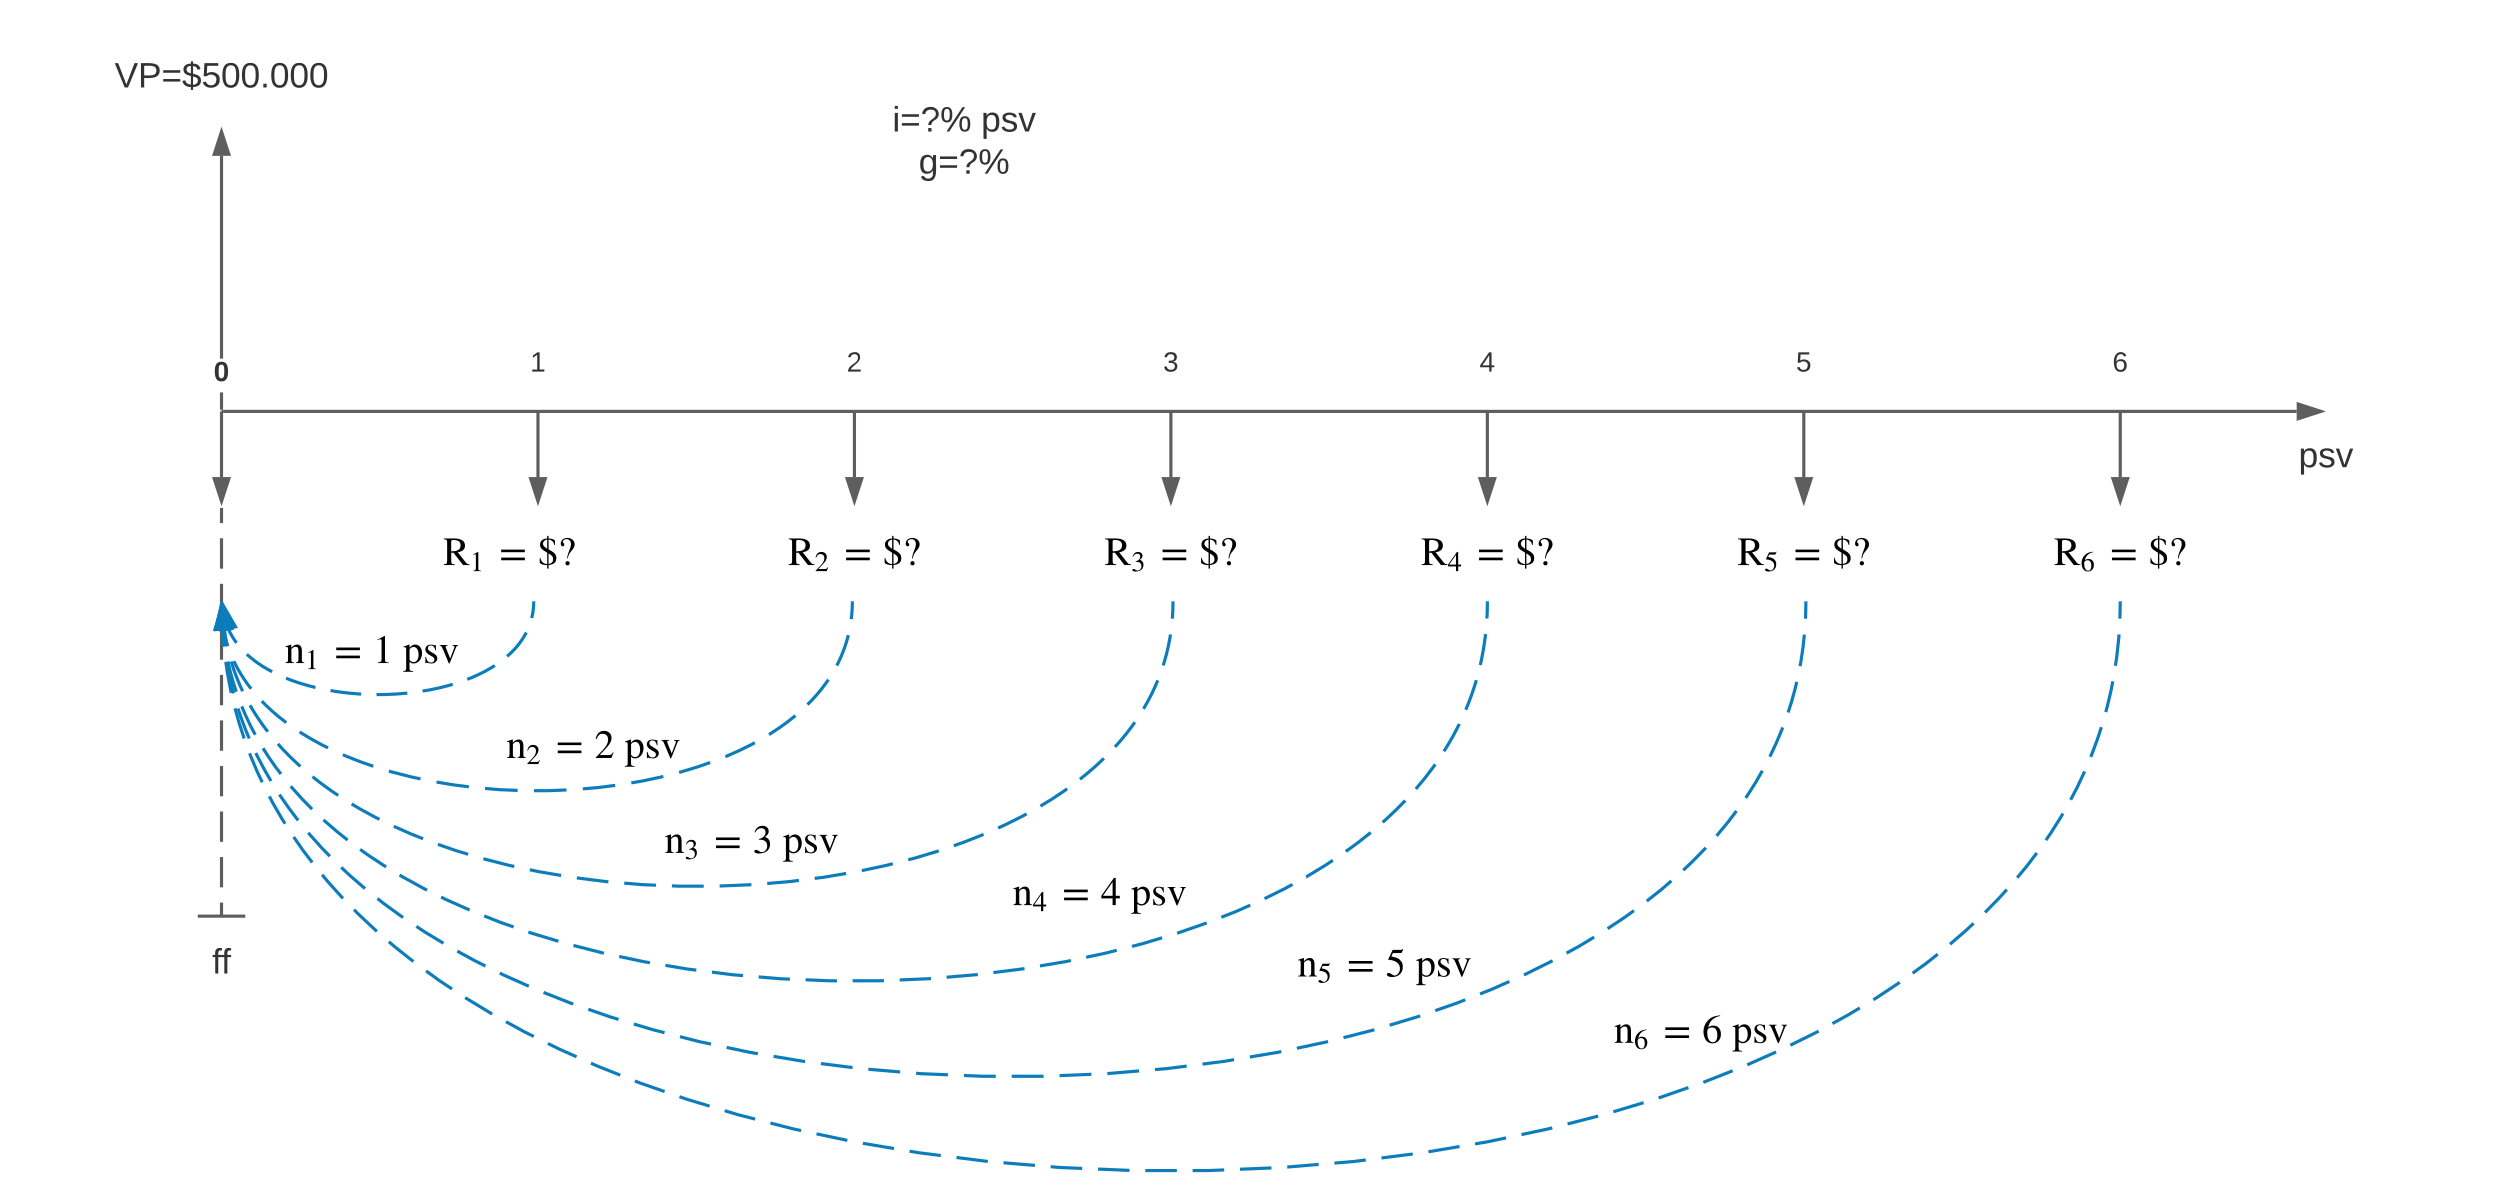 <svg xmlns="http://www.w3.org/2000/svg" xmlns:xlink="http://www.w3.org/1999/xlink" xmlns:lucid="lucid" width="1580" height="750.75"><g transform="translate(-60 -40)" lucid:page-tab-id="0_0"><path d="M0 0h1870.4v1323.2H0z" fill="#fff"/><path d="M549.33 108c0-3.3 2.7-6 6-6h228c3.32 0 6 2.7 6 6v48c0 3.3-2.68 6-6 6h-228c-3.3 0-6-2.7-6-6z" fill="none"/><use xlink:href="#a" transform="matrix(1,0,0,1,549.333,102) translate(74.66 21.111)"/><use xlink:href="#b" transform="matrix(1,0,0,1,549.333,102) translate(130.772 21.111)"/><use xlink:href="#c" transform="matrix(1,0,0,1,549.333,102) translate(91.296 47.778)"/><path d="M280 366c0-3.3 2.7-6 6-6h228c3.3 0 6 2.7 6 6v48c0 3.3-2.7 6-6 6H286c-3.3 0-6-2.7-6-6z" fill="none"/><path d="M1511.5 301H201v-2h1310.5z" fill="#5e5e5e"/><path d="M201.03 301H200v-2h1.03zM1526.76 300l-14.26 4.64v-9.28z" fill="#5e5e5e"/><path d="M1530 300l-18.5 6v-12zm-16.5 3.26l10.03-3.26-10.03-3.26z" fill="#5e5e5e"/><path d="M400 301v40.5" stroke="#5e5e5e" stroke-width="2" fill="none"/><path d="M401 301.03h-2V300h2z" fill="#5e5e5e"/><path d="M400 356.76l-4.64-14.26h9.28z" stroke="#5e5e5e" stroke-width="2" fill="#5e5e5e"/><path d="M600 301v40.5" stroke="#5e5e5e" stroke-width="2" fill="none"/><path d="M601 301.03h-2V300h2z" fill="#5e5e5e"/><path d="M600 356.76l-4.64-14.26h9.28z" stroke="#5e5e5e" stroke-width="2" fill="#5e5e5e"/><path d="M800 301v40.5" stroke="#5e5e5e" stroke-width="2" fill="none"/><path d="M801 301.03h-2V300h2z" fill="#5e5e5e"/><path d="M800 356.76l-4.64-14.26h9.28z" stroke="#5e5e5e" stroke-width="2" fill="#5e5e5e"/><path d="M1000 301v40.5" stroke="#5e5e5e" stroke-width="2" fill="none"/><path d="M1001 301.03h-2V300h2z" fill="#5e5e5e"/><path d="M1000 356.76l-4.64-14.26h9.28z" stroke="#5e5e5e" stroke-width="2" fill="#5e5e5e"/><path d="M200 301v40.5M200 301.03V300" stroke="#5e5e5e" stroke-width="2" fill="none"/><path d="M200 356.76l-4.64-14.26h9.28z" stroke="#5e5e5e" stroke-width="2" fill="#5e5e5e"/><path d="M201 299h-2v-11h2zm0-32.33h-2V138.5h2z" fill="#5e5e5e"/><path fill="#5e5e5e"/><path d="M204.64 137.5h-9.28l4.64-14.26z" fill="#5e5e5e"/><path d="M206 138.5h-12l6-18.5zm-9.26-2h6.52L200 126.47z" fill="#5e5e5e"/><use xlink:href="#d" transform="matrix(1,0,0,1,195.062,266.668) translate(0.005 14.222)"/><path d="M80 366c0-3.3 2.7-6 6-6h228c3.3 0 6 2.7 6 6v48c0 3.3-2.7 6-6 6H86c-3.3 0-6-2.7-6-6zM480 366c0-3.3 2.7-6 6-6h228c3.3 0 6 2.7 6 6v48c0 3.3-2.7 6-6 6H486c-3.3 0-6-2.7-6-6z" stroke="#000" stroke-opacity="0" stroke-width="3" fill="#fff" fill-opacity="0"/><path d="M680 366c0-3.3 2.7-6 6-6h228c3.3 0 6 2.7 6 6v48c0 3.3-2.7 6-6 6H686c-3.3 0-6-2.7-6-6z" stroke="#000" stroke-opacity="0" stroke-width="3" fill="#fff" fill-opacity="0"/><path d="M880 366c0-3.3 2.7-6 6-6h228c3.3 0 6 2.7 6 6v48c0 3.3-2.7 6-6 6H886c-3.3 0-6-2.7-6-6zM280 246c0-3.3 2.7-6 6-6h228c3.3 0 6 2.7 6 6v48c0 3.3-2.7 6-6 6H286c-3.3 0-6-2.7-6-6z" stroke="#000" stroke-opacity="0" stroke-width="3" fill="#fff" fill-opacity="0"/><use xlink:href="#e" transform="matrix(1,0,0,1,285,245) translate(110.062 29.847)"/><path d="M480 246c0-3.3 2.7-6 6-6h228c3.3 0 6 2.7 6 6v48c0 3.3-2.7 6-6 6H486c-3.3 0-6-2.7-6-6z" stroke="#000" stroke-opacity="0" stroke-width="3" fill="#fff" fill-opacity="0"/><use xlink:href="#f" transform="matrix(1,0,0,1,485,245) translate(110.062 29.847)"/><path d="M680 246c0-3.3 2.7-6 6-6h228c3.3 0 6 2.7 6 6v48c0 3.3-2.7 6-6 6H686c-3.3 0-6-2.7-6-6z" stroke="#000" stroke-opacity="0" stroke-width="3" fill="#fff" fill-opacity="0"/><use xlink:href="#g" transform="matrix(1,0,0,1,685,245) translate(110.062 29.847)"/><path d="M880 246c0-3.3 2.7-6 6-6h228c3.3 0 6 2.7 6 6v48c0 3.3-2.7 6-6 6H886c-3.3 0-6-2.7-6-6z" stroke="#000" stroke-opacity="0" stroke-width="3" fill="#fff" fill-opacity="0"/><use xlink:href="#h" transform="matrix(1,0,0,1,885,245) translate(110.062 29.847)"/><path d="M80 66c0-3.3 2.7-6 6-6h228c3.3 0 6 2.7 6 6v48c0 3.3-2.7 6-6 6H86c-3.3 0-6-2.7-6-6z" stroke="#000" stroke-opacity="0" stroke-width="3" fill="#fff" fill-opacity="0"/><use xlink:href="#i" transform="matrix(1,0,0,1,85,65) translate(47.407 30.278)"/><path d="M200 361v9.6m0 9.58v19.2m0 9.58v19.2m0 9.58v19.18m0 9.6v19.18m0 9.6v19.18m0 9.6v19.18m0 9.6v19.18m0 9.6v19.17m0 9.6v9.6M185 619h30" stroke="#5e5e5e" stroke-width="2" fill="none"/><path d="M80 626c0-3.3 2.7-6 6-6h228c3.3 0 6 2.7 6 6v48c0 3.3-2.7 6-6 6H86c-3.3 0-6-2.7-6-6z" stroke="#000" stroke-opacity="0" stroke-width="3" fill="#fff" fill-opacity="0"/><use xlink:href="#j" transform="matrix(1,0,0,1,85,625) translate(109.043 30.278)"/><path d="M200.95 438.48l.48 4.6.78 5.23m1.8 9.75l1.5 6.45 1.94 6.9 1.86 5.73m3.48 9.28l2.18 5.2 3.13 6.65 3.16 6.06m5 8.57l3.3 5.23 4.62 6.64 3.35 4.4m6.23 7.72l1.04 1.26 6.1 6.76 6.35 6.5m7.2 6.78l.5.45 8.07 6.98 6.66 5.28m7.94 5.9l4.1 3 10.83 7.18 1.5.9m8.48 5.14l1.98 1.2 13.22 7.26 2.18 1.08m8.87 4.4l3.57 1.77 14.47 6.42m9.2 3.72l10.34 4.1 8.2 2.85m9.37 3.24l2.1.73 16.86 5.08m9.54 2.66l18.7 4.8.5.12m9.7 2.05l15.3 3.25 4.12.7m9.77 1.65l13.46 2.27 6.1.77m9.84 1.25l13.05 1.65 6.64.55m9.87.83l13.76 1.16 6 .25m9.9.4l15.2.64h4.6m9.92 0h16.88l2.93-.13m9.9-.4l18.28-.77 1.52-.13m9.88-.82l18.88-1.6.86-.1m9.83-1.24l18.3-2.3 1.37-.24m9.77-1.65l16.22-2.74 3.3-.7m9.7-2.05l12.5-2.66 6.8-1.75m9.6-2.46l7.14-1.84 11.92-3.6m9.5-2.86l.14-.05 18.57-6.46m9.23-3.6l9.68-3.84 8.6-3.82m9.02-4.1l13.15-6.52 4.5-2.47m8.7-4.78h.02l11.96-7.25 4.84-3.2m8.2-5.6l7.58-5.5 8.18-6.48m7.53-6.45l1.28-1.1 7.35-6.9 5.64-5.76m6.68-7.32l.46-.52 5.57-6.7 5.06-6.68 1.16-1.67m5.5-8.23l2.14-3.35 3.82-6.6 3.46-6.63.32-.68m4.1-9.02l1.5-3.62 2.5-6.73 2.23-6.82.4-1.5m2.5-9.58l.66-2.82 1.36-7.14 1.07-7.3.24-2.27m.85-9.87l.2-3 .13-6.9" stroke="#0c7cba" stroke-width="2" fill="none"/><path d="M200.17 423.24l5.36 14-9.26.5z" stroke="#0c7cba" stroke-width="2" fill="#0c7cba"/><path d="M1000.98 421.05l-2-.05.02-1h2z" fill="#0c7cba"/><path d="M201.9 438.45l.65 4.35 1.02 5.35.05.2m2.5 9.75l.13.5 1.66 5.1 1.9 5.05 2.1 5.02 1.44 3.07m4.67 8.9l1.7 2.95 3.17 4.96 3.46 4.98 2.87 3.78m6.42 7.73l3.26 3.62 5.02 5.12 5.52 5.17.38.33m7.68 6.48l4.7 3.72 7.36 5.35 4.18 2.77m8.5 5.38l4.42 2.68 9.93 5.45 3.23 1.6m9.03 4.42l10.84 4.82 7.67 3.03m9.4 3.55l11.08 3.85 8.02 2.42m9.65 2.84l16.2 4.16 3.3.7m9.83 2.1l6 1.26 13.78 2.33m9.94 1.55l18.6 2.35 1.36.1m10.02.85l11.37.95 8.68.36m10.04.42l4.62.2h15.5m10.04-.1l20.1-.83m10-.78l14.02-1.18 6-.77m9.98-1.26l5.8-.73 14.06-2.38m9.9-1.8l15.7-3.35 3.92-1m9.74-2.5l4.03-1.03 15.26-4.6m9.5-3.27l6.17-2.15 12.63-5m9.2-4.05l3.7-1.64 10.96-5.44 3.35-1.84m8.76-4.94l6.8-4.1 8.12-5.4 1.95-1.42m8.05-6.02l4.04-3.2 6.07-5.24 5.05-4.75m7-7.22l3.06-3.4 4.18-5.05 3.8-5 1.53-2.2m5.5-8.44l2.46-4.3 2.6-4.96 2.34-4.98 1.57-3.74m3.43-9.45l.65-2 1.45-5.17 1.23-5.26 1.02-5.36.26-1.76m1.2-9.98l.3-5.1.1-4.94" stroke="#0c7cba" stroke-width="2" fill="none"/><path d="M200.88 423.24l5.6 13.92-9.26.62z" stroke="#0c7cba" stroke-width="2" fill="#0c7cba"/><path d="M802.3 421.05l-2-.05.03-1h2z" fill="#0c7cba"/><path d="M201.2 438.38l.07.34.82 3.5.95 3.44.86 2.66m3.9 9.54l.56 1.2 1.73 3.3 1.9 3.3 2.1 3.3 2.3 3.32 2.3 3.03m6.76 7.78l2.62 2.67 3.67 3.44 4.03 3.47 4.44 3.52.7.5m8.45 5.87l1.15.76 5.97 3.6 6.6 3.64 4.23 2.1m9.36 4.32l1.75.77 8.9 3.53 8.6 3m9.86 3.02l2.13.64 11.75 3 6.13 1.3m10.12 2l10.15 1.72 10.25 1.3m10.25 1.03l9.1.77 11.47.48m10.3.17h9.4l11.2-.47m10.3-.68l9.15-.77 11.33-1.43m10.18-1.6l6.62-1.1 12.73-2.7.87-.23m9.98-2.56l.9-.23 10.76-3.25 7.98-2.78m9.62-3.7l1.1-.45 8.07-3.6 7.3-3.6 2.14-1.2m8.93-5.14l1.5-.9 5.4-3.6 4.9-3.55 4.43-3.52.5-.44m7.63-6.92l2.9-2.97 3.05-3.38 2.78-3.35 2.53-3.33 1.94-2.78m5.27-8.86l.84-1.6 1.56-3.3 1.4-3.33 1.25-3.36 1.1-3.4.97-3.43.18-.8m1.88-10.12l.36-3.5.24-3.83.07-2.95" stroke="#0c7cba" stroke-width="2" fill="none"/><path d="M199.66 423.22l6.05 13.73-9.2.94z" stroke="#0c7cba" stroke-width="2" fill="#0c7cba"/><path d="M599.65 421.05l-2-.05.02-1h2z" fill="#0c7cba"/><path d="M204.5 437.95l.6 1.3.86 1.6.94 1.64 1.04 1.62 1.13 1.63.42.55m6.52 7.2l.6.58 2 1.7 2.18 1.74 2.42 1.75 2.66 1.77 2.94 1.78 3.17 1.74m8.84 4.07l3.18 1.26 4.83 1.67 5.3 1.6 5.24 1.34m9.54 1.94l4 .68 7.12.9 7.44.62.78.03m9.73.3h4.87l7.64-.33 6.96-.58m9.65-1.3l4.7-.78 6.28-1.33 5.78-1.5 2.24-.66m9.22-3.14l3.06-1.2 3.97-1.78 3.6-1.78 3.24-1.8 2.93-1.76.58-.4m7.8-5.82l.87-.75 1.8-1.7 1.66-1.67 1.5-1.67 1.36-1.65 1.23-1.64 1.14-1.63 1.03-1.6.94-1.64.6-1.13m3.4-9.1l.34-1.42.34-1.74.26-1.8.2-1.83.1-1.9.03-.93" stroke="#0c7cba" stroke-width="2" fill="none"/><path d="M201.34 423.17l7.52 12.98-9.06 1.94z" stroke="#0c7cba" stroke-width="2" fill="#0c7cba"/><path d="M398.3 421.05l-2-.05.03-1h2z" fill="#0c7cba"/><path d="M240 440h110.12v27.04H240z" fill="#fff" fill-opacity="0"/><path d="M252.32 459.07h-5.3l.04-.38c1.27-.12 1.57-.62 1.57-2.3v-5.05c0-1.8-.6-2.57-1.85-2.57-.84 0-1.45.3-2.62 1.45v7c0 1 .36 1.35 1.66 1.46v.37h-5.36v-.38c1.3-.12 1.57-.52 1.57-2.02v-6.17c0-1.24-.18-1.64-.9-1.64-.27 0-.55.02-.72.1v-.43c1.4-.4 2.24-.7 3.5-1.15l.2.08v1.98c1.33-1.5 2.5-2.06 3.67-2.06 1.93 0 3 1.4 3 3.92v5.6c0 1.38.3 1.66 1.55 1.8v.37M259.77 462.9h-4.96v-.28c1.34-.07 1.72-.45 1.72-1.44v-8.06c0-.6-.16-.88-.54-.88-.18 0-.5.1-.8.22l-.5.18v-.25l3.22-1.65.16.06v10.73c0 .77.36 1.1 1.7 1.1v.26M287.46 450.94H272.5v-1.68h14.96v1.68m0 5.08H272.5v-1.68h14.96v1.68M305.75 459.07h-7v-.38c1.87-.12 2.4-.65 2.4-2.05v-11.4c0-.86-.23-1.24-.76-1.24-.27 0-.7.13-1.16.3l-.68.27v-.36l4.54-2.3.23.08v15.16c0 1.1.5 1.55 2.42 1.55v.37M318.82 447.44v1.95c1.12-1.4 2.24-2.02 3.66-2.02 2.46 0 4.24 2.26 4.24 5.4 0 3.7-2.3 6.54-5.33 6.54-1.08 0-1.66-.25-2.58-1.1v4c0 1.6.33 1.87 2.24 1.9v.46h-6.15v-.44c1.5-.15 1.8-.43 1.8-1.75v-11.9c0-1.2-.2-1.44-1.05-1.44-.23 0-.4 0-.64.03v-.42c1.4-.43 2.33-.76 3.67-1.3m.15 3.2v6.25c0 .76 1.45 1.68 2.64 1.68 1.83 0 3.08-1.9 3.08-4.7 0-2.96-1.25-4.9-3.13-4.9-1.15 0-2.58.92-2.58 1.68M331.47 451.42l2.64 1.6c1.64 1 2.25 1.68 2.25 3.13 0 1.7-1.63 3.17-3.56 3.17-.54 0-1.28-.03-1.86-.23-.6-.2-.9-.24-1.17-.24-.3 0-.46.05-.6.3h-.34v-3.98h.4c.54 2.46 1.48 3.58 3.23 3.58 1.3 0 2.1-.84 2.1-1.88 0-.8-.5-1.45-1.34-1.9l-1.37-.76c-2.1-1.17-3.05-2.4-3.05-3.7 0-2 1.43-3.1 3.5-3.1.62 0 1.18.02 1.7.27.3.12.54.2.72.2.1 0 .2-.03.4-.26h.3l.1 3.45h-.37c-.58-2.3-1.34-3.13-2.87-3.13-1.1 0-1.9.53-1.9 1.73 0 .55.38 1.3 1.1 1.72M349.5 447.64v.38c-.76.08-.97.28-1.65 1.98l-3.25 8.15c-.38.94-.56 1.27-.7 1.27-.16 0-.3-.2-.47-.66-.08-.13-.1-.3-.2-.53l-3.05-7.3c-1.1-2.6-1.35-2.86-2.3-2.9v-.4h4.97v.4c-.87.07-1.17.24-1.17.68 0 .26.07.6.23.97l2.6 6.5 2.5-6.58c.1-.26.16-.5.16-.77 0-.48-.38-.73-1.2-.8v-.4h3.54"/><path d="M380 500h110.12v27.04H380z" fill="#fff" fill-opacity="0"/><path d="M392.32 519.07h-5.3l.04-.38c1.27-.12 1.57-.62 1.57-2.3v-5.05c0-1.8-.6-2.57-1.85-2.57-.84 0-1.45.3-2.62 1.45v7c0 1 .36 1.35 1.66 1.46v.37h-5.36v-.38c1.3-.12 1.57-.52 1.57-2.02v-6.17c0-1.24-.18-1.64-.9-1.64-.27 0-.55.02-.72.1v-.43c1.4-.4 2.24-.7 3.5-1.15l.2.08v1.98c1.33-1.5 2.5-2.06 3.67-2.06 1.93 0 3 1.4 3 3.92v5.6c0 1.38.3 1.66 1.55 1.8v.37M401.2 520.43l-.97 2.46h-7.02v-.23l3.2-3.4c1.7-1.77 2.34-3.13 2.34-4.66 0-1.62-.97-2.52-2.5-2.52-1.28 0-1.9.58-2.63 2.34l-.37-.1c.38-2.1 1.53-3.57 3.74-3.57 2.02 0 3.32 1.4 3.32 3.16 0 1.43-.7 2.78-2.3 4.47l-2.97 3.16h4.2c.75 0 1.13-.2 1.72-1.2M427.46 510.94H412.5v-1.68h14.96v1.68m0 5.08H412.5v-1.68h14.96v1.68M447.78 515.6l-1.37 3.47h-9.92v-.3l4.52-4.8c2.38-2.52 3.3-4.45 3.3-6.6 0-2.32-1.37-3.6-3.53-3.6-1.83 0-2.72.82-3.73 3.3l-.54-.12c.54-2.97 2.16-5.05 5.28-5.05 2.87 0 4.7 1.95 4.7 4.47 0 2-1 3.9-3.25 6.3l-4.2 4.47H445c1.07 0 1.6-.28 2.44-1.7M458.82 507.44v1.95c1.12-1.4 2.24-2.02 3.66-2.02 2.46 0 4.24 2.26 4.24 5.4 0 3.7-2.3 6.54-5.33 6.54-1.08 0-1.66-.25-2.58-1.1v4c0 1.6.33 1.87 2.24 1.9v.46h-6.15v-.44c1.5-.15 1.8-.43 1.8-1.75v-11.9c0-1.2-.2-1.44-1.05-1.44-.23 0-.4 0-.64.03v-.42c1.4-.43 2.33-.76 3.67-1.3m.15 3.2v6.25c0 .76 1.45 1.68 2.64 1.68 1.83 0 3.08-1.9 3.08-4.7 0-2.96-1.25-4.9-3.13-4.9-1.15 0-2.58.92-2.58 1.68M471.47 511.42l2.64 1.6c1.64 1 2.25 1.68 2.25 3.13 0 1.7-1.63 3.17-3.56 3.17-.54 0-1.28-.03-1.86-.23-.6-.2-.9-.24-1.17-.24-.3 0-.46.05-.6.3h-.34v-3.98h.4c.54 2.46 1.48 3.58 3.23 3.58 1.3 0 2.1-.84 2.1-1.88 0-.8-.5-1.45-1.34-1.9l-1.37-.76c-2.1-1.17-3.05-2.4-3.05-3.7 0-2 1.43-3.1 3.5-3.1.62 0 1.18.02 1.7.27.3.12.54.2.72.2.1 0 .2-.03.4-.26h.3l.1 3.45h-.37c-.58-2.3-1.34-3.13-2.87-3.13-1.1 0-1.9.53-1.9 1.73 0 .55.38 1.3 1.1 1.72M489.5 507.64v.38c-.76.08-.97.28-1.65 1.98l-3.25 8.15c-.38.94-.56 1.27-.7 1.27-.16 0-.3-.2-.47-.66-.08-.13-.1-.3-.2-.53l-3.05-7.3c-1.1-2.6-1.35-2.86-2.3-2.9v-.4h4.97v.4c-.87.07-1.17.24-1.17.68 0 .26.07.6.23.97l2.6 6.5 2.5-6.58c.1-.26.16-.5.16-.77 0-.48-.38-.73-1.2-.8v-.4h3.54"/><path d="M480 560h110.12v27.04H480z" fill="#fff" fill-opacity="0"/><path d="M492.32 579.07h-5.3l.04-.38c1.27-.12 1.57-.62 1.57-2.3v-5.05c0-1.8-.6-2.57-1.85-2.57-.84 0-1.45.3-2.62 1.45v7c0 1 .36 1.35 1.66 1.46v.37h-5.36v-.38c1.3-.12 1.57-.52 1.57-2.02v-6.17c0-1.24-.18-1.64-.9-1.64-.27 0-.55.02-.72.1v-.43c1.4-.4 2.24-.7 3.5-1.15l.2.08v1.98c1.33-1.5 2.5-2.06 3.67-2.06 1.93 0 3 1.4 3 3.92v5.6c0 1.38.3 1.66 1.55 1.8v.37M493.8 573.73l-.3-.07c.52-1.7 1.65-2.9 3.52-2.9 1.67 0 2.8.98 2.8 2.45 0 .87-.47 1.77-1.67 2.5.8.33 1.1.55 1.5.94.5.56.78 1.38.78 2.32 0 .95-.3 1.83-.82 2.5-.86 1.16-2.56 1.68-4.16 1.68-1.3 0-2-.38-2-1.02 0-.38.3-.65.73-.65.3 0 .6.1 1.1.47.65.47 1.03.56 1.53.56 1.33 0 2.34-1.23 2.34-2.75 0-1.37-.63-2.25-1.87-2.6-.4-.13-.8-.18-1.83-.18v-.26c.68-.22 1.15-.42 1.5-.63.9-.5 1.46-1.3 1.46-2.4 0-1.23-.75-1.84-1.94-1.84-1.1 0-1.94.58-2.67 1.9M527.46 570.94H512.5v-1.68h14.96v1.68m0 5.08H512.5v-1.68h14.96v1.68M537.3 566.1l-.42-.1c.74-2.4 2.34-4.1 4.98-4.1 2.36 0 3.96 1.4 3.96 3.48 0 1.22-.66 2.5-2.36 3.5 1.12.5 1.57.8 2.1 1.35.72.8 1.13 1.95 1.13 3.27 0 1.35-.45 2.6-1.18 3.56-1.22 1.63-3.63 2.36-5.9 2.36-1.85 0-2.84-.53-2.84-1.45 0-.53.46-.9 1.04-.9.43 0 .84.14 1.55.65.94.66 1.47.8 2.2.8 1.86 0 3.3-1.74 3.3-3.9 0-1.93-.9-3.17-2.65-3.68-.56-.18-1.15-.25-2.6-.25v-.37c.97-.33 1.63-.6 2.14-.9 1.24-.72 2.06-1.87 2.06-3.42 0-1.7-1.07-2.58-2.75-2.58-1.57 0-2.74.82-3.78 2.7M558.82 567.44v1.95c1.12-1.4 2.24-2.02 3.66-2.02 2.46 0 4.24 2.26 4.24 5.4 0 3.7-2.3 6.54-5.33 6.54-1.08 0-1.66-.25-2.58-1.1v4c0 1.6.33 1.87 2.24 1.9v.46h-6.15v-.44c1.5-.15 1.8-.43 1.8-1.75v-11.9c0-1.2-.2-1.44-1.05-1.44-.23 0-.4 0-.64.03v-.42c1.4-.43 2.33-.76 3.67-1.3m.15 3.2v6.25c0 .76 1.45 1.68 2.64 1.68 1.83 0 3.08-1.9 3.08-4.7 0-2.96-1.25-4.9-3.13-4.9-1.15 0-2.58.92-2.58 1.68M571.47 571.42l2.64 1.6c1.64 1 2.25 1.68 2.25 3.13 0 1.7-1.63 3.17-3.56 3.17-.54 0-1.28-.03-1.86-.23-.6-.2-.9-.24-1.17-.24-.3 0-.46.05-.6.3h-.34v-3.98h.4c.54 2.46 1.48 3.58 3.23 3.58 1.3 0 2.1-.84 2.1-1.88 0-.8-.5-1.45-1.34-1.9l-1.37-.76c-2.1-1.17-3.05-2.4-3.05-3.7 0-2 1.43-3.1 3.5-3.1.62 0 1.18.02 1.7.27.3.12.54.2.72.2.1 0 .2-.03.4-.26h.3l.1 3.45h-.37c-.58-2.3-1.34-3.13-2.87-3.13-1.1 0-1.9.53-1.9 1.73 0 .55.38 1.3 1.1 1.72M589.5 567.64v.38c-.76.08-.97.28-1.65 1.98l-3.25 8.15c-.38.94-.56 1.27-.7 1.27-.16 0-.3-.2-.47-.66-.08-.13-.1-.3-.2-.53l-3.05-7.3c-1.1-2.6-1.35-2.86-2.3-2.9v-.4h4.97v.4c-.87.07-1.17.24-1.17.68 0 .26.07.6.23.97l2.6 6.5 2.5-6.58c.1-.26.16-.5.16-.77 0-.48-.38-.73-1.2-.8v-.4h3.54"/><path d="M700 592.96h110.12V620H700z" fill="#fff" fill-opacity="0"/><path d="M712.32 612.03h-5.3l.04-.38c1.27-.1 1.57-.6 1.57-2.3v-5.04c0-1.8-.6-2.56-1.85-2.56-.84 0-1.45.3-2.62 1.45v7c0 1 .36 1.34 1.66 1.45v.38h-5.36v-.38c1.3-.1 1.57-.5 1.57-2v-6.18c0-1.25-.18-1.65-.9-1.65-.27 0-.55.02-.72.1v-.43c1.4-.42 2.24-.7 3.5-1.16l.2.08v1.98c1.33-1.5 2.5-2.06 3.67-2.06 1.93 0 3 1.4 3 3.92v5.6c0 1.38.3 1.66 1.55 1.8v.37M721.2 612.85h-1.86v3h-1.4v-3h-5.03v-1.15l5.65-8h.8v8h1.84v1.15m-3.26-1.15v-6.16l-4.3 6.16h4.3M747.46 603.9H732.5v-1.68h14.96v1.68m0 5.08H732.5v-1.68h14.96v1.68M767.75 607.8h-2.6v4.23h-2v-4.24h-7.1v-1.64l7.97-11.3h1.12v11.3h2.6v1.63m-4.58-1.64v-8.7l-6.1 8.7h6.1M778.82 600.4v1.95c1.12-1.4 2.24-2 3.66-2 2.46 0 4.24 2.26 4.24 5.4 0 3.7-2.3 6.53-5.33 6.53-1.08 0-1.66-.25-2.58-1.1v4c0 1.6.33 1.87 2.24 1.9v.46h-6.15v-.43c1.5-.15 1.8-.43 1.8-1.75v-11.88c0-1.2-.2-1.45-1.05-1.45-.23 0-.4 0-.64.03v-.4c1.4-.44 2.33-.77 3.67-1.3m.15 3.2v6.24c0 .75 1.45 1.67 2.64 1.67 1.83 0 3.08-1.9 3.08-4.7 0-2.97-1.25-4.9-3.13-4.9-1.15 0-2.58.9-2.58 1.67M791.47 604.38l2.64 1.6c1.64 1 2.25 1.68 2.25 3.13 0 1.7-1.63 3.18-3.56 3.18-.54 0-1.28-.03-1.86-.23-.6-.2-.9-.23-1.17-.23-.3 0-.46.05-.6.3h-.34v-3.98h.4c.54 2.46 1.48 3.58 3.23 3.58 1.3 0 2.1-.84 2.1-1.88 0-.78-.5-1.45-1.34-1.9l-1.37-.76c-2.1-1.17-3.05-2.4-3.05-3.7 0-2 1.43-3.1 3.5-3.1.62 0 1.18.02 1.7.27.3.13.54.2.72.2.1 0 .2-.02.4-.25h.3l.1 3.45h-.37c-.58-2.28-1.34-3.12-2.87-3.12-1.1 0-1.9.53-1.9 1.73 0 .55.38 1.3 1.1 1.72M809.5 600.6v.38c-.76.08-.97.28-1.65 1.98l-3.25 8.15c-.38.95-.56 1.28-.7 1.28-.16 0-.3-.2-.47-.66-.08-.13-.1-.3-.2-.53l-3.05-7.3c-1.1-2.62-1.35-2.87-2.3-2.92v-.38h4.97v.38c-.87.08-1.17.25-1.17.7 0 .24.07.57.23.95l2.6 6.5 2.5-6.58c.1-.25.16-.5.16-.76 0-.5-.38-.74-1.2-.82v-.38h3.54"/><path d="M1440 306c0-3.3 2.7-6 6-6h168c3.3 0 6 2.7 6 6v48c0 3.3-2.7 6-6 6h-168c-3.3 0-6-2.7-6-6z" stroke="#000" stroke-opacity="0" stroke-width="3" fill="#fff" fill-opacity="0"/><use xlink:href="#k" transform="matrix(1,0,0,1,1445,305) translate(67.716 30.278)"/><path d="M1200 301v40.5" stroke="#5e5e5e" stroke-width="2" fill="none"/><path d="M1201 301.03h-2V300h2z" fill="#5e5e5e"/><path d="M1200 356.76l-4.64-14.26h9.28z" stroke="#5e5e5e" stroke-width="2" fill="#5e5e5e"/><path d="M1400 301v40.5" stroke="#5e5e5e" stroke-width="2" fill="none"/><path d="M1401 301.03h-2V300h2z" fill="#5e5e5e"/><path d="M1400 356.76l-4.64-14.26h9.28z" stroke="#5e5e5e" stroke-width="2" fill="#5e5e5e"/><path d="M1080 246c0-3.3 2.7-6 6-6h228c3.3 0 6 2.7 6 6v48c0 3.3-2.7 6-6 6h-228c-3.3 0-6-2.7-6-6z" stroke="#000" stroke-opacity="0" stroke-width="3" fill="#fff" fill-opacity="0"/><use xlink:href="#l" transform="matrix(1,0,0,1,1085,245) translate(110.062 29.847)"/><path d="M1280 246c0-3.3 2.7-6 6-6h228c3.3 0 6 2.7 6 6v48c0 3.3-2.7 6-6 6h-228c-3.3 0-6-2.7-6-6z" stroke="#000" stroke-opacity="0" stroke-width="3" fill="#fff" fill-opacity="0"/><use xlink:href="#m" transform="matrix(1,0,0,1,1285,245) translate(110.062 29.847)"/><path d="M340 376.48h84v27.04h-84z" fill="#fff" fill-opacity="0"/><path d="M356.76 397.13h-4.1l-6.06-7.82-1.42.06v4.93c0 1.92.3 2.22 2.26 2.35v.48h-7v-.48c1.9-.15 2.15-.43 2.15-2.67v-10.84c0-1.88-.2-2.2-2.17-2.34v-.48h6.9c2.42 0 4.22.6 5.32 1.5.83.68 1.24 1.93 1.24 3.05 0 2.2-1.43 3.68-4.6 4.16l5.07 6.42c.74.94 1.27 1.1 2.4 1.2v.48m-11.6-14.8v6.1c2.45-.06 3.34-.24 4.5-.87.92-.5 1.45-1.63 1.45-2.9 0-2.28-1.5-3.4-4.64-3.4-.87 0-1.3.18-1.3 1.07M364 400.95h-4.95v-.26c1.33-.1 1.7-.46 1.7-1.45v-8.06c0-.62-.16-.9-.53-.9-.18 0-.5.1-.8.22l-.5.18v-.25l3.22-1.63.16.05v10.72c0 .76.36 1.1 1.7 1.1v.25M391.7 389h-14.95v-1.67h14.95V389m0 5.08h-14.95v-1.67h14.95v1.68M406.7 380.95v6.25c3.06 1.65 3.7 2.3 4.38 3.33.35.53.53 1.34.53 2.28 0 2.96-2 3.92-4.9 4.33v2.2h-.88v-2.2c-2.2 0-3.33-.35-4.72-1.3v-3.3h.38c.53 2.54 2.1 3.9 4.34 3.9v-7.17c-3.5-1.98-4.52-3.02-4.52-5.16 0-2.54 2.16-3.68 4.52-3.83v-1.6h.87v1.6c2.04.13 3.3.56 4.07 1.34v2.83h-.38c-.52-2.1-1.68-3.22-3.7-3.48m-.88 5.85v-5.85c-1.8.36-2.64 1.38-2.64 2.67 0 1.12.5 1.73 2.64 3.18m.87 2.9v6.72c2.04-.43 2.88-1.22 2.88-3.02 0-1.55-.58-2.34-2.9-3.7M418.87 392.97h-.43c.03-1.02.23-2.3 1.12-4.5.66-1.62 1.3-3.22 1.3-4.75 0-1.75-1.22-3-2.77-3-1.23 0-2.4.77-2.4 1.58 0 .94.96 1.04.96 1.88 0 .63-.4 1.1-1.04 1.1-.7 0-1.22-.64-1.22-1.68 0-2.1 1.73-3.64 4.17-3.64 2.46 0 4.62 1.55 4.62 4.02 0 1.55-.5 2.4-2.68 5-.9 1.1-1.37 2.26-1.65 4zm1.17 3.02c0 .72-.56 1.33-1.32 1.33-.86 0-1.37-.63-1.37-1.34 0-.77.58-1.36 1.37-1.36.7 0 1.32.64 1.32 1.35"/><path d="M558 376.48h84v27.04h-84z" fill="#fff" fill-opacity="0"/><path d="M574.76 397.13h-4.1l-6.05-7.82-1.42.06v4.93c0 1.92.3 2.22 2.26 2.35v.48h-7v-.48c1.9-.15 2.15-.43 2.15-2.67v-10.84c0-1.88-.2-2.2-2.16-2.34v-.48h6.9c2.42 0 4.22.6 5.3 1.5.85.68 1.26 1.93 1.26 3.05 0 2.2-1.43 3.68-4.6 4.16l5.08 6.42c.73.94 1.27 1.1 2.38 1.2v.48m-11.58-14.8v6.1c2.44-.06 3.33-.24 4.5-.87.9-.5 1.45-1.63 1.45-2.9 0-2.28-1.5-3.4-4.65-3.4-.86 0-1.3.18-1.3 1.07M583.44 398.5l-.96 2.45h-7.02v-.2l3.2-3.4c1.68-1.78 2.33-3.15 2.33-4.67 0-1.64-.98-2.53-2.5-2.53-1.3 0-1.93.57-2.65 2.33l-.38-.1c.38-2.1 1.53-3.56 3.74-3.56 2.04 0 3.33 1.38 3.33 3.16 0 1.42-.7 2.76-2.3 4.45l-2.96 3.16h4.2c.75 0 1.13-.2 1.72-1.2M609.7 389h-14.95v-1.67h14.96V389m0 5.08h-14.95v-1.67h14.96v1.68M624.7 380.95v6.25c3.06 1.65 3.7 2.3 4.38 3.33.36.53.54 1.34.54 2.28 0 2.96-2 3.92-4.93 4.33v2.2h-.87v-2.2c-2.2 0-3.33-.35-4.73-1.3v-3.3h.38c.54 2.54 2.1 3.9 4.35 3.9v-7.17c-3.5-1.98-4.52-3.02-4.52-5.16 0-2.54 2.16-3.68 4.53-3.83v-1.6h.86v1.6c2.05.13 3.3.56 4.08 1.34v2.83h-.38c-.5-2.1-1.68-3.22-3.7-3.48m-.87 5.85v-5.85c-1.8.36-2.64 1.38-2.64 2.67 0 1.12.5 1.73 2.63 3.18m.86 2.9v6.72c2.05-.43 2.88-1.22 2.88-3.02 0-1.55-.58-2.34-2.9-3.7M636.88 392.97h-.43c.02-1.02.23-2.3 1.1-4.5.67-1.62 1.3-3.22 1.3-4.75 0-1.75-1.2-3-2.76-3-1.23 0-2.4.77-2.4 1.58 0 .94.97 1.04.97 1.88 0 .63-.4 1.1-1.04 1.1-.7 0-1.22-.64-1.22-1.68 0-2.1 1.74-3.64 4.17-3.64 2.47 0 4.63 1.55 4.63 4.02 0 1.55-.5 2.4-2.67 5-.9 1.1-1.37 2.26-1.65 4zm1.17 3.02c0 .72-.56 1.33-1.32 1.33-.87 0-1.38-.63-1.38-1.34 0-.77.6-1.36 1.38-1.36.7 0 1.32.64 1.32 1.35"/><path d="M758 376.48h84v27.04h-84z" fill="#fff" fill-opacity="0"/><path d="M774.76 397.13h-4.1l-6.05-7.82-1.42.06v4.93c0 1.92.3 2.22 2.26 2.35v.48h-7v-.48c1.9-.15 2.15-.43 2.15-2.67v-10.84c0-1.88-.2-2.2-2.16-2.34v-.48h6.9c2.42 0 4.22.6 5.3 1.5.85.68 1.26 1.93 1.26 3.05 0 2.2-1.43 3.68-4.6 4.16l5.08 6.42c.73.94 1.27 1.1 2.38 1.2v.48m-11.58-14.8v6.1c2.44-.06 3.33-.24 4.5-.87.9-.5 1.45-1.63 1.45-2.9 0-2.28-1.5-3.4-4.65-3.4-.86 0-1.3.18-1.3 1.07M776.03 391.8l-.3-.07c.53-1.7 1.66-2.9 3.53-2.9 1.67 0 2.8.98 2.8 2.45 0 .86-.46 1.76-1.67 2.48.78.34 1.1.55 1.48.95.5.56.8 1.4.8 2.32 0 .95-.3 1.83-.83 2.52-.86 1.15-2.57 1.67-4.17 1.67-1.3 0-2-.37-2-1.02 0-.37.3-.64.73-.64.3 0 .6.1 1.1.46.67.47 1.04.56 1.55.56 1.32 0 2.33-1.22 2.33-2.75 0-1.35-.63-2.23-1.87-2.6-.38-.12-.8-.17-1.82-.17v-.25c.68-.23 1.15-.43 1.5-.65.9-.5 1.46-1.3 1.46-2.4 0-1.22-.75-1.83-1.93-1.83-1.1 0-1.93.57-2.67 1.9M809.7 389h-14.95v-1.67h14.96V389m0 5.08h-14.95v-1.67h14.96v1.68M824.7 380.95v6.25c3.06 1.65 3.7 2.3 4.38 3.33.36.53.54 1.34.54 2.28 0 2.96-2 3.92-4.93 4.33v2.2h-.87v-2.2c-2.2 0-3.33-.35-4.73-1.3v-3.3h.38c.54 2.54 2.1 3.9 4.35 3.9v-7.17c-3.5-1.98-4.52-3.02-4.52-5.16 0-2.54 2.16-3.68 4.53-3.83v-1.6h.86v1.6c2.05.13 3.3.56 4.08 1.34v2.83h-.38c-.5-2.1-1.68-3.22-3.7-3.48m-.87 5.85v-5.85c-1.8.36-2.64 1.38-2.64 2.67 0 1.12.5 1.73 2.63 3.18m.86 2.9v6.72c2.05-.43 2.88-1.22 2.88-3.02 0-1.55-.58-2.34-2.9-3.7M836.88 392.97h-.43c.02-1.02.23-2.3 1.1-4.5.67-1.62 1.3-3.22 1.3-4.75 0-1.75-1.2-3-2.76-3-1.23 0-2.4.77-2.4 1.58 0 .94.97 1.04.97 1.88 0 .63-.4 1.1-1.04 1.1-.7 0-1.22-.64-1.22-1.68 0-2.1 1.74-3.64 4.17-3.64 2.47 0 4.63 1.55 4.63 4.02 0 1.55-.5 2.4-2.67 5-.9 1.1-1.37 2.26-1.65 4zm1.17 3.02c0 .72-.56 1.33-1.32 1.33-.87 0-1.38-.63-1.38-1.34 0-.77.6-1.36 1.38-1.36.7 0 1.32.64 1.32 1.35"/><path d="M958 376.48h84v27.04h-84z" fill="#fff" fill-opacity="0"/><path d="M974.76 397.13h-4.1l-6.05-7.82-1.42.06v4.93c0 1.92.3 2.22 2.26 2.35v.48h-7v-.48c1.9-.15 2.15-.43 2.15-2.67v-10.84c0-1.88-.2-2.2-2.16-2.34v-.48h6.9c2.42 0 4.22.6 5.3 1.5.85.68 1.26 1.93 1.26 3.05 0 2.2-1.43 3.68-4.6 4.16l5.08 6.42c.73.94 1.27 1.1 2.38 1.2v.48m-11.58-14.8v6.1c2.44-.06 3.33-.24 4.5-.87.9-.5 1.45-1.63 1.45-2.9 0-2.28-1.5-3.4-4.65-3.4-.86 0-1.3.18-1.3 1.07M983.43 397.96h-1.85v3h-1.4v-3h-5.03v-1.15l5.64-7.98h.78v8h1.85v1.14m-3.25-1.15v-6.15l-4.3 6.16h4.3M1009.7 389h-14.95v-1.67h14.96V389m0 5.08h-14.95v-1.67h14.96v1.68M1024.7 380.95v6.25c3.06 1.65 3.7 2.3 4.38 3.33.36.53.54 1.34.54 2.28 0 2.96-2 3.92-4.93 4.33v2.2h-.87v-2.2c-2.2 0-3.33-.35-4.73-1.3v-3.3h.38c.54 2.54 2.1 3.9 4.35 3.9v-7.17c-3.5-1.98-4.52-3.02-4.52-5.16 0-2.54 2.16-3.68 4.53-3.83v-1.6h.86v1.6c2.05.13 3.3.56 4.08 1.34v2.83h-.38c-.5-2.1-1.68-3.22-3.7-3.48m-.87 5.85v-5.85c-1.8.36-2.64 1.38-2.64 2.67 0 1.12.5 1.73 2.63 3.18m.86 2.9v6.72c2.05-.43 2.88-1.22 2.88-3.02 0-1.55-.58-2.34-2.9-3.7M1036.88 392.97h-.43c.02-1.02.23-2.3 1.1-4.5.67-1.62 1.3-3.22 1.3-4.75 0-1.75-1.2-3-2.76-3-1.23 0-2.4.77-2.4 1.58 0 .94.97 1.04.97 1.88 0 .63-.4 1.1-1.04 1.1-.7 0-1.22-.64-1.22-1.68 0-2.1 1.74-3.64 4.17-3.64 2.47 0 4.63 1.55 4.63 4.02 0 1.55-.5 2.4-2.67 5-.9 1.1-1.37 2.26-1.65 4zm1.17 3.02c0 .72-.56 1.33-1.32 1.33-.87 0-1.38-.63-1.38-1.34 0-.77.6-1.36 1.38-1.36.7 0 1.32.64 1.32 1.35"/><path d="M1158 376.48h84v27.04h-84z" fill="#fff" fill-opacity="0"/><path d="M1174.76 397.13h-4.1l-6.05-7.82-1.42.06v4.93c0 1.92.3 2.22 2.26 2.35v.48h-7v-.48c1.9-.15 2.15-.43 2.15-2.67v-10.84c0-1.88-.2-2.2-2.16-2.34v-.48h6.9c2.42 0 4.22.6 5.3 1.5.85.68 1.26 1.93 1.26 3.05 0 2.2-1.43 3.68-4.6 4.16l5.08 6.42c.73.94 1.27 1.1 2.38 1.2v.48m-11.58-14.8v6.1c2.44-.06 3.33-.24 4.5-.87.9-.5 1.45-1.63 1.45-2.9 0-2.28-1.5-3.4-4.65-3.4-.86 0-1.3.18-1.3 1.07M1182.8 388.73l-.65 1.52c-.05.13-.2.24-.48.24h-3.5l-.7 1.5c2.56.5 3.46.9 4.48 2.3.47.66.63 1.34.63 2.3 0 1.72-.54 2.83-1.76 3.73-.84.6-1.83.88-3.05.88-1.35 0-2.28-.42-2.28-1.1 0-.46.3-.7.8-.7.4 0 .75.1 1.33.57.5.4.9.57 1.27.57 1.26 0 2.43-1.5 2.43-3.03 0-1.14-.4-2.04-1.2-2.7-.85-.67-2.1-1.24-3.83-1.24-.16 0-.22-.04-.22-.15l.02-.08 1.96-4.25h3.72c.4 0 .57-.1.86-.47M1209.7 389h-14.95v-1.67h14.96V389m0 5.08h-14.95v-1.67h14.96v1.68M1224.7 380.95v6.25c3.06 1.65 3.7 2.3 4.38 3.33.36.53.54 1.34.54 2.28 0 2.96-2 3.92-4.93 4.33v2.2h-.87v-2.2c-2.2 0-3.33-.35-4.73-1.3v-3.3h.38c.54 2.54 2.1 3.9 4.35 3.9v-7.17c-3.5-1.98-4.52-3.02-4.52-5.16 0-2.54 2.16-3.68 4.53-3.83v-1.6h.86v1.6c2.05.13 3.3.56 4.08 1.34v2.83h-.38c-.5-2.1-1.68-3.22-3.7-3.48m-.87 5.85v-5.85c-1.8.36-2.64 1.38-2.64 2.67 0 1.12.5 1.73 2.63 3.18m.86 2.9v6.72c2.05-.43 2.88-1.22 2.88-3.02 0-1.55-.58-2.34-2.9-3.7M1236.88 392.97h-.43c.02-1.02.23-2.3 1.1-4.5.67-1.62 1.3-3.22 1.3-4.75 0-1.75-1.2-3-2.76-3-1.23 0-2.4.77-2.4 1.58 0 .94.97 1.04.97 1.88 0 .63-.4 1.1-1.04 1.1-.7 0-1.22-.64-1.22-1.68 0-2.1 1.74-3.64 4.17-3.64 2.47 0 4.63 1.55 4.63 4.02 0 1.55-.5 2.4-2.67 5-.9 1.1-1.37 2.26-1.65 4zm1.17 3.02c0 .72-.56 1.33-1.32 1.33-.87 0-1.38-.63-1.38-1.34 0-.77.6-1.36 1.38-1.36.7 0 1.32.64 1.32 1.35"/><path d="M1358 376.48h84v27.04h-84z" fill="#fff" fill-opacity="0"/><path d="M1374.76 397.13h-4.1l-6.05-7.82-1.42.06v4.93c0 1.92.3 2.22 2.26 2.35v.48h-7v-.48c1.9-.15 2.15-.43 2.15-2.67v-10.84c0-1.88-.2-2.2-2.16-2.34v-.48h6.9c2.42 0 4.22.6 5.3 1.5.85.68 1.26 1.93 1.26 3.05 0 2.2-1.43 3.68-4.6 4.16l5.08 6.42c.73.94 1.27 1.1 2.38 1.2v.48m-11.58-14.8v6.1c2.44-.06 3.33-.24 4.5-.87.9-.5 1.45-1.63 1.45-2.9 0-2.28-1.5-3.4-4.65-3.4-.86 0-1.3.18-1.3 1.07M1382.94 388.67l.04.3c-2.82.46-4.83 2.4-5.32 5.1.88-.67 1.5-.8 2.28-.8 2.1 0 3.4 1.44 3.4 3.75 0 1.15-.33 2.16-.92 2.88-.66.82-1.67 1.3-2.85 1.3-1.42 0-2.55-.66-3.18-1.8-.5-.92-.85-2.2-.85-3.45 0-1.94.68-3.65 1.95-4.96 1.55-1.63 2.96-2.06 5.44-2.33m-1.22 8.9c0-2.3-.75-3.47-2.42-3.47-1.03 0-2.1.43-2.1 2.08 0 2.73.88 4.52 2.56 4.52 1.3 0 1.96-1.3 1.96-3.12M1409.7 389h-14.95v-1.67h14.96V389m0 5.08h-14.95v-1.67h14.96v1.68M1424.7 380.95v6.25c3.06 1.65 3.7 2.3 4.38 3.33.36.53.54 1.34.54 2.28 0 2.96-2 3.92-4.93 4.33v2.2h-.87v-2.2c-2.2 0-3.33-.35-4.73-1.3v-3.3h.38c.54 2.54 2.1 3.9 4.35 3.9v-7.17c-3.5-1.98-4.52-3.02-4.52-5.16 0-2.54 2.16-3.68 4.53-3.83v-1.6h.86v1.6c2.05.13 3.3.56 4.08 1.34v2.83h-.38c-.5-2.1-1.68-3.22-3.7-3.48m-.87 5.85v-5.85c-1.8.36-2.64 1.38-2.64 2.67 0 1.12.5 1.73 2.63 3.18m.86 2.9v6.72c2.05-.43 2.88-1.22 2.88-3.02 0-1.55-.58-2.34-2.9-3.7M1436.88 392.97h-.43c.02-1.02.23-2.3 1.1-4.5.67-1.62 1.3-3.22 1.3-4.75 0-1.75-1.2-3-2.76-3-1.23 0-2.4.77-2.4 1.58 0 .94.97 1.04.97 1.88 0 .63-.4 1.1-1.04 1.1-.7 0-1.22-.64-1.22-1.68 0-2.1 1.74-3.64 4.17-3.64 2.47 0 4.63 1.55 4.63 4.02 0 1.55-.5 2.4-2.67 5-.9 1.1-1.37 2.26-1.65 4zm1.17 3.02c0 .72-.56 1.33-1.32 1.33-.87 0-1.38-.63-1.38-1.34 0-.77.6-1.36 1.38-1.36.7 0 1.32.64 1.32 1.35"/><path d="M1080 366c0-3.3 2.7-6 6-6h228c3.3 0 6 2.7 6 6v48c0 3.3-2.7 6-6 6h-228c-3.3 0-6-2.7-6-6z" stroke="#000" stroke-opacity="0" stroke-width="3" fill="#fff" fill-opacity="0"/><path d="M200.75 438.5l.06 1.03.96 9m1.47 9.96l1.62 8.43 2.05 8.77.7 2.47m2.85 9.66l1.63 5.02 3.13 8.43 2.3 5.43m4.17 9.18l.97 2.07 4.33 8.28 4.27 7.4m5.36 8.52l.4.64 5.8 8.3 5.6 7.4m6.4 7.8l1.28 1.54 7.63 8.47 4.72 4.83m7.2 7.05l5.66 5.3 9.38 8.1m7.88 6.3l4 3.17 12.18 8.85m8.4 5.57l5.24 3.5 11.86 7.17m8.76 4.98l10.9 5.98 6.92 3.44m9.03 4.48l2.33 1.15 16.04 7.14m9.3 3.9l17.2 6.8 1.57.54m9.52 3.32l13.5 4.7 5.6 1.7m9.66 2.9l11.75 3.54 7.65 1.96m9.76 2.5l12.07 3.1 7.54 1.6m9.87 2.1l14.53 3.07 5.23.9m9.94 1.66l19.07 3.2.82.12m10 1.26l20 2.52m10.02 1.07l20.1 1.7m10.03.83l3.23.27 16.9.7m10.1.43l11.94.5h8.2m10.07 0h20.16m10.07-.4l20.15-.84m10.07-.44l20.07-1.7m10.05-.83l7.27-.62 12.75-1.6m10-1.27l13.53-1.7 6.43-1.1m9.95-1.67l17.87-3 2-.44m9.85-2.1l19.72-4.2m9.76-2.48l19.53-5m9.64-2.9l17.84-5.38 1.44-.5m9.52-3.32l13.64-4.74 5.32-2.1m9.37-3.7l7.63-3.03 10.92-4.86m9.2-4.1l.1-.05 17.97-8.92m8.83-4.84l8.02-4.4 9.42-5.7m8.54-5.36l10.55-7 6.08-4.4m8.1-6.02l9.23-7.32 6.34-5.47m7.5-6.74l5.47-5.16 8.38-8.55.44-.5m6.74-7.5l.43-.48 6.96-8.4 5.2-6.85m5.82-8.23l1.1-1.57 5.24-8.28 4.2-7.32m4.72-8.9l.18-.35 3.9-8.3 3.53-8.37.53-1.43m3.4-9.48l1.97-6.04 2.4-8.62 1.1-4.72m2.07-9.87l.6-3.12 1.34-9.13.8-7.72m.7-10.05l.1-1.2.17-8.88" stroke="#0c7cba" stroke-width="2" fill="none"/><path d="M200.13 423.25l5.2 14.06-9.26.4z" stroke="#0c7cba" stroke-width="2" fill="#0c7cba"/><path d="M1202.3 421.05l-2-.05.03-1h2z" fill="#0c7cba"/><path d="M1280 366c0-3.3 2.7-6 6-6h228c3.3 0 6 2.7 6 6v48c0 3.3-2.7 6-6 6h-228c-3.3 0-6-2.7-6-6z" stroke="#000" stroke-opacity="0" stroke-width="3" fill="#fff" fill-opacity="0"/><path d="M200.66 438.5l.3 4.9.54 5.04m1.2 9.9l1.06 7.2 2.05 10.7.4 1.72m2.33 9.7l2.63 9.44 3.14 9.65m3.45 9.36l.48 1.3 4.22 10.02 3.27 6.96m4.5 8.9l2.1 4.03 5.73 9.92 2.12 3.34m5.42 8.37l5.67 8.17 6.05 7.96m6.27 7.75l3.6 4.38 9.14 10.14.44.45m6.98 7.12l2.62 2.67 11.03 10.35.82.7m7.55 6.52l3.76 3.24 11.75 9.3m8.02 5.93l8.3 6.03 8.07 5.37m8.3 5.5l17.07 10.33m8.73 4.84l11.82 6.5 5.78 2.86m8.93 4.43l7.2 3.57 10.9 4.84m9.1 4.06l4.24 1.88 14.24 5.64m9.27 3.67l3.25 1.3 15.54 5.4m9.42 3.28l4.52 1.57 14.5 4.38m9.56 2.88l8.3 2.5 10.92 2.8m9.67 2.5l14.7 3.76 4.66 1m9.75 2.06l19.5 4.14m9.8 1.84l19.68 3.32m9.83 1.67l6.08 1 13.67 1.74m9.9 1.24l19.8 2.5m9.93.84l19.88 1.66m9.95.84l5.8.48 14.1.6m9.98.4l19.92.84m9.98.1h19.94m9.97 0h9.86l10.08-.4m9.97-.43l19.93-.82m9.95-.56l19.88-1.67m9.95-.83l12.33-1.03 7.5-.96m9.9-1.25l19.8-2.5m9.86-1.4l19.67-3.33m9.85-1.66l7.94-1.34 11.62-2.47m9.76-2.08l16.86-3.58 2.62-.67m9.66-2.48l19.32-4.97m9.6-2.72l19.1-5.75m9.5-2.97l18.85-6.56m9.4-3.32l18.54-7.33m9.24-3.76l18.22-8.1m9-4.26l16.96-8.4.9-.5m8.74-4.8l10.18-5.6 7.13-4.3m8.54-5.18l2.27-1.37 14.42-9.58m8.12-5.78l8.42-6.12 7.48-5.92m7.75-6.28l10.22-8.83 4.7-4.4m7.22-6.87l9.14-9.33 4.6-5.12m6.58-7.5l6.3-7.6 6.08-8.03m5.78-8.12l2.64-3.8 6.3-9.93 1.78-3.08m4.9-8.68l4.24-8.08 4.6-9.8m3.88-9.2l.42-.98 3.75-10.1 2.5-7.7m2.8-9.58l.9-3.27 2.47-10.5 1.08-5.66m1.66-9.83l.9-6.16 1.2-11.2.14-2.45m.6-9.96l.2-9.97" stroke="#0c7cba" stroke-width="2" fill="none"/><path d="M200.12 423.25l5.14 14.1-9.26.32z" stroke="#0c7cba" stroke-width="2" fill="#0c7cba"/><path d="M1400.98 421.05l-2-.05.02-1h2z" fill="#0c7cba"/><path d="M880 636.48h110.12v28.62H880z" fill="#fff" fill-opacity="0"/><path d="M892.32 657.13h-5.3l.04-.38c1.27-.1 1.57-.6 1.57-2.3v-5.04c0-1.8-.6-2.55-1.85-2.55-.84 0-1.45.3-2.62 1.44v7c0 1 .36 1.35 1.66 1.45v.38h-5.36v-.38c1.3-.1 1.57-.5 1.57-2v-6.18c0-1.24-.18-1.65-.9-1.65-.27 0-.55.03-.72.1v-.43c1.4-.4 2.24-.7 3.5-1.15l.2.08v1.98c1.33-1.5 2.5-2.05 3.67-2.05 1.93 0 3 1.4 3 3.9v5.62c0 1.37.3 1.65 1.55 1.78v.38M900.56 648.73l-.65 1.52c-.04.13-.2.24-.47.24h-3.5l-.7 1.5c2.56.5 3.46.9 4.48 2.3.48.66.64 1.34.64 2.3 0 1.72-.54 2.83-1.76 3.73-.84.6-1.83.88-3.05.88-1.35 0-2.28-.42-2.28-1.1 0-.46.3-.7.8-.7.42 0 .76.1 1.34.57.5.4.9.57 1.26.57 1.26 0 2.42-1.5 2.42-3.03 0-1.14-.4-2.04-1.2-2.7-.84-.67-2.1-1.24-3.82-1.24-.16 0-.22-.04-.22-.15l.02-.08 1.96-4.25h3.7c.43 0 .6-.1.88-.47M927.46 649H912.5v-1.67h14.96V649m0 5.08H912.5v-1.67h14.96v1.68M946.86 639.84l-.9 2.16c-.1.17-.3.33-.7.33h-4.92l-1.02 2.15c3.63.7 4.9 1.25 6.35 3.25.66.92.9 1.88.9 3.23 0 2.44-.77 4-2.5 5.28-1.2.87-2.6 1.25-4.32 1.25-1.9 0-3.22-.62-3.22-1.6 0-.62.43-.95 1.14-.95.58 0 1.07.12 1.88.78.7.6 1.3.82 1.8.82 1.78 0 3.43-2.1 3.43-4.3 0-1.62-.56-2.9-1.7-3.8-1.2-.97-2.97-1.78-5.4-1.78-.24 0-.3-.05-.3-.2v-.13l2.78-6.02h5.26c.58 0 .8-.13 1.2-.66M958.82 645.5v1.96c1.12-1.4 2.24-2 3.66-2 2.46 0 4.24 2.25 4.24 5.4 0 3.68-2.3 6.52-5.33 6.52-1.08 0-1.66-.25-2.58-1.1v4c0 1.6.33 1.88 2.24 1.9v.46h-6.15v-.43c1.5-.14 1.8-.42 1.8-1.74v-11.9c0-1.18-.2-1.43-1.05-1.43-.23 0-.4 0-.64.02v-.4c1.4-.44 2.33-.77 3.67-1.3m.15 3.2v6.25c0 .76 1.45 1.67 2.64 1.67 1.83 0 3.08-1.9 3.08-4.7 0-2.97-1.25-4.9-3.13-4.9-1.15 0-2.58.92-2.58 1.68M971.47 649.5l2.64 1.6c1.64.98 2.25 1.66 2.25 3.1 0 1.7-1.63 3.18-3.56 3.18-.54 0-1.28-.02-1.86-.22-.6-.2-.9-.23-1.17-.23-.3 0-.46.05-.6.3h-.34v-3.98h.4c.54 2.46 1.48 3.58 3.23 3.58 1.3 0 2.1-.84 2.1-1.88 0-.8-.5-1.45-1.34-1.9l-1.37-.77c-2.1-1.17-3.05-2.4-3.05-3.68 0-2 1.43-3.13 3.5-3.13.62 0 1.18.03 1.7.28.3.13.54.2.72.2.1 0 .2-.02.4-.25h.3l.1 3.46h-.37c-.58-2.3-1.34-3.13-2.87-3.13-1.1 0-1.9.54-1.9 1.73 0 .56.38 1.3 1.1 1.73M989.5 645.7v.38c-.76.08-.97.28-1.65 1.98l-3.25 8.16c-.38.94-.56 1.27-.7 1.27-.16 0-.3-.22-.47-.67-.08-.13-.1-.3-.2-.54l-3.05-7.3c-1.1-2.6-1.35-2.86-2.3-2.92v-.38h4.97v.38c-.87.08-1.17.26-1.17.7 0 .24.07.57.23.95l2.6 6.5 2.5-6.57c.1-.26.16-.5.16-.76 0-.5-.38-.74-1.2-.82v-.38h3.54"/><path d="M1080 680h110.12v27.04H1080z" fill="#fff" fill-opacity="0"/><path d="M1092.32 699.07h-5.3l.04-.38c1.27-.12 1.57-.62 1.57-2.3v-5.05c0-1.8-.6-2.57-1.85-2.57-.84 0-1.45.3-2.62 1.45v7c0 1 .36 1.35 1.66 1.46v.37h-5.36v-.38c1.3-.12 1.57-.52 1.57-2.02v-6.17c0-1.24-.18-1.64-.9-1.64-.27 0-.55.02-.72.1v-.43c1.4-.4 2.24-.7 3.5-1.15l.2.08v1.98c1.33-1.5 2.5-2.06 3.67-2.06 1.93 0 3 1.4 3 3.92v5.6c0 1.38.3 1.66 1.55 1.8v.37M1100.7 690.6l.04.3c-2.82.46-4.83 2.4-5.32 5.1.88-.67 1.5-.8 2.28-.8 2.1 0 3.4 1.44 3.4 3.76 0 1.15-.33 2.15-.92 2.87-.66.83-1.67 1.3-2.85 1.3-1.42 0-2.55-.65-3.18-1.8-.5-.92-.85-2.2-.85-3.45 0-1.94.7-3.64 1.96-4.95 1.54-1.62 2.96-2.05 5.44-2.32m-1.22 8.9c0-2.28-.75-3.47-2.42-3.47-1.03 0-2.1.43-2.1 2.08 0 2.74.88 4.54 2.56 4.54 1.3 0 1.96-1.3 1.96-3.13M1127.46 690.94h-14.96v-1.68h14.96v1.68m0 5.08h-14.96v-1.68h14.96v1.68M1147.07 681.7l.05.4c-4 .66-6.83 3.4-7.52 7.24 1.24-.97 2.1-1.14 3.23-1.14 2.97 0 4.8 2.03 4.8 5.3 0 1.63-.46 3.05-1.3 4.07-.94 1.17-2.36 1.85-4.04 1.85-2 0-3.6-.94-4.5-2.56-.7-1.3-1.2-3.1-1.2-4.88 0-2.74.97-5.15 2.77-7 2.2-2.3 4.2-2.9 7.7-3.28m-1.73 12.6c0-3.26-1.07-4.93-3.43-4.93-1.44 0-2.93.6-2.93 2.94 0 3.87 1.2 6.4 3.6 6.4 1.83 0 2.77-1.82 2.77-4.4M1158.82 687.44v1.95c1.12-1.4 2.24-2.02 3.66-2.02 2.46 0 4.24 2.26 4.24 5.4 0 3.7-2.3 6.54-5.33 6.54-1.08 0-1.66-.25-2.58-1.1v4c0 1.6.33 1.87 2.24 1.9v.46h-6.15v-.44c1.5-.15 1.8-.43 1.8-1.75v-11.9c0-1.2-.2-1.44-1.05-1.44-.23 0-.4 0-.64.03v-.42c1.4-.43 2.33-.76 3.67-1.3m.15 3.2v6.25c0 .76 1.45 1.68 2.64 1.68 1.83 0 3.08-1.9 3.08-4.7 0-2.96-1.25-4.9-3.13-4.9-1.15 0-2.58.92-2.58 1.68M1171.47 691.42l2.64 1.6c1.64 1 2.25 1.68 2.25 3.13 0 1.7-1.63 3.17-3.56 3.17-.54 0-1.28-.03-1.86-.23-.6-.2-.9-.24-1.17-.24-.3 0-.46.05-.6.3h-.34v-3.98h.4c.54 2.46 1.48 3.58 3.23 3.58 1.3 0 2.1-.84 2.1-1.88 0-.8-.5-1.45-1.34-1.9l-1.37-.76c-2.1-1.17-3.05-2.4-3.05-3.7 0-2 1.43-3.1 3.5-3.1.62 0 1.18.02 1.7.27.3.12.54.2.72.2.1 0 .2-.03.4-.26h.3l.1 3.45h-.37c-.58-2.3-1.34-3.13-2.87-3.13-1.1 0-1.9.53-1.9 1.73 0 .55.38 1.3 1.1 1.72M1189.5 687.64v.38c-.76.08-.97.28-1.65 1.98l-3.25 8.15c-.38.94-.56 1.27-.7 1.27-.16 0-.3-.2-.47-.66-.08-.13-.1-.3-.2-.53l-3.05-7.3c-1.1-2.6-1.35-2.86-2.3-2.9v-.4h4.97v.4c-.87.07-1.17.24-1.17.68 0 .26.07.6.23.97l2.6 6.5 2.5-6.58c.1-.26.16-.5.16-.77 0-.48-.38-.73-1.2-.8v-.4h3.54"/><defs><path fill="#333" d="M24-231v-30h32v30H24zM24 0v-190h32V0H24" id="n"/><path fill="#333" d="M18-150v-26h174v26H18zm0 90v-26h174v26H18" id="o"/><path fill="#333" d="M103-251c84 0 111 97 45 133-19 10-37 24-39 52H78c0-63 77-55 77-114 0-30-21-42-52-43-32 0-53 17-56 46l-32-2c7-45 34-72 88-72zM77 0v-35h34V0H77" id="p"/><path fill="#333" d="M252-156c43 0 55 33 55 80 0 46-13 78-56 78-42 0-55-33-55-78 0-48 12-80 56-80zM93 0H65l162-248h28zM13-171c-1-47 13-79 56-79s55 33 55 79-13 79-55 79c-43 0-56-33-56-79zM251-17c28 0 30-29 30-59 0-31-1-60-29-60-29 0-31 29-31 60 0 29 2 59 30 59zM69-112c27 0 28-30 29-59 0-31-1-60-29-60-29 0-30 30-30 60s2 59 30 59" id="q"/><g id="a"><use transform="matrix(0.062,0,0,0.062,0,0)" xlink:href="#n"/><use transform="matrix(0.062,0,0,0.062,4.877,0)" xlink:href="#o"/><use transform="matrix(0.062,0,0,0.062,17.84,0)" xlink:href="#p"/><use transform="matrix(0.062,0,0,0.062,30.185,0)" xlink:href="#q"/></g><path fill="#333" d="M115-194c55 1 70 41 70 98S169 2 115 4C84 4 66-9 55-30l1 105H24l-1-265h31l2 30c10-21 28-34 59-34zm-8 174c40 0 45-34 45-75s-6-73-45-74c-42 0-51 32-51 76 0 43 10 73 51 73" id="r"/><path fill="#333" d="M135-143c-3-34-86-38-87 0 15 53 115 12 119 90S17 21 10-45l28-5c4 36 97 45 98 0-10-56-113-15-118-90-4-57 82-63 122-42 12 7 21 19 24 35" id="s"/><path fill="#333" d="M108 0H70L1-190h34L89-25l56-165h34" id="t"/><g id="b"><use transform="matrix(0.062,0,0,0.062,0,0)" xlink:href="#r"/><use transform="matrix(0.062,0,0,0.062,12.346,0)" xlink:href="#s"/><use transform="matrix(0.062,0,0,0.062,23.457,0)" xlink:href="#t"/></g><path fill="#333" d="M177-190C167-65 218 103 67 71c-23-6-38-20-44-43l32-5c15 47 100 32 89-28v-30C133-14 115 1 83 1 29 1 15-40 15-95c0-56 16-97 71-98 29-1 48 16 59 35 1-10 0-23 2-32h30zM94-22c36 0 50-32 50-73 0-42-14-75-50-75-39 0-46 34-46 75s6 73 46 73" id="u"/><g id="c"><use transform="matrix(0.062,0,0,0.062,0,0)" xlink:href="#u"/><use transform="matrix(0.062,0,0,0.062,12.346,0)" xlink:href="#o"/><use transform="matrix(0.062,0,0,0.062,25.309,0)" xlink:href="#p"/><use transform="matrix(0.062,0,0,0.062,37.654,0)" xlink:href="#q"/></g><path fill="#333" d="M101-251c68 0 84 54 84 127C185-50 166 4 99 4S15-52 14-124c-1-75 17-127 87-127zm-1 216c37-5 36-46 36-89s4-89-36-89c-39 0-36 45-36 89 0 43-3 85 36 89" id="v"/><use transform="matrix(0.049,0,0,0.049,0,0)" xlink:href="#v" id="d"/><path fill="#333" d="M27 0v-27h64v-190l-56 39v-29l58-41h29v221h61V0H27" id="w"/><use transform="matrix(0.049,0,0,0.049,0,0)" xlink:href="#w" id="e"/><path fill="#333" d="M101-251c82-7 93 87 43 132L82-64C71-53 59-42 53-27h129V0H18c2-99 128-94 128-182 0-28-16-43-45-43s-46 15-49 41l-32-3c6-41 34-60 81-64" id="x"/><use transform="matrix(0.049,0,0,0.049,0,0)" xlink:href="#x" id="f"/><path fill="#333" d="M126-127c33 6 58 20 58 59 0 88-139 92-164 29-3-8-5-16-6-25l32-3c6 27 21 44 54 44 32 0 52-15 52-46 0-38-36-46-79-43v-28c39 1 72-4 72-42 0-27-17-43-46-43-28 0-47 15-49 41l-32-3c6-42 35-63 81-64 48-1 79 21 79 65 0 36-21 52-52 59" id="y"/><use transform="matrix(0.049,0,0,0.049,0,0)" xlink:href="#y" id="g"/><path fill="#333" d="M155-56V0h-30v-56H8v-25l114-167h33v167h35v25h-35zm-30-156c-27 46-58 90-88 131h88v-131" id="z"/><use transform="matrix(0.049,0,0,0.049,0,0)" xlink:href="#z" id="h"/><path fill="#333" d="M137 0h-34L2-248h35l83 218 83-218h36" id="A"/><path fill="#333" d="M30-248c87 1 191-15 191 75 0 78-77 80-158 76V0H30v-248zm33 125c57 0 124 11 124-50 0-59-68-47-124-48v98" id="B"/><path fill="#333" d="M194-70c0 46-34 64-81 66v29H91V-4C42-5 12-27 4-67l30-6c5 28 25 41 57 43v-87c-38-9-76-20-76-67 1-42 33-58 76-59v-23h22v23c45 0 67 20 76 56l-31 6c-5-23-18-35-45-37v78c41 10 81 20 81 70zm-81 41c51 7 71-66 19-77-6-2-12-4-19-6v83zM91-219c-47-6-63 57-18 69 6 2 12 3 18 5v-74" id="C"/><path fill="#333" d="M54-142c48-35 137-8 131 61C196 18 31 33 14-55l32-4c7 23 22 37 52 37 35-1 51-22 54-58 4-55-73-65-99-34H22l8-134h141v27H59" id="D"/><path fill="#333" d="M101-251c68 0 85 55 85 127S166 4 100 4C33 4 14-52 14-124c0-73 17-127 87-127zm-1 229c47 0 54-49 54-102s-4-102-53-102c-51 0-55 48-55 102 0 53 5 102 54 102" id="E"/><path fill="#333" d="M33 0v-38h34V0H33" id="F"/><g id="i"><use transform="matrix(0.062,0,0,0.062,0,0)" xlink:href="#A"/><use transform="matrix(0.062,0,0,0.062,14.815,0)" xlink:href="#B"/><use transform="matrix(0.062,0,0,0.062,29.63,0)" xlink:href="#o"/><use transform="matrix(0.062,0,0,0.062,42.593,0)" xlink:href="#C"/><use transform="matrix(0.062,0,0,0.062,54.938,0)" xlink:href="#D"/><use transform="matrix(0.062,0,0,0.062,67.284,0)" xlink:href="#E"/><use transform="matrix(0.062,0,0,0.062,79.63,0)" xlink:href="#E"/><use transform="matrix(0.062,0,0,0.062,91.975,0)" xlink:href="#F"/><use transform="matrix(0.062,0,0,0.062,98.148,0)" xlink:href="#E"/><use transform="matrix(0.062,0,0,0.062,110.494,0)" xlink:href="#E"/><use transform="matrix(0.062,0,0,0.062,122.84,0)" xlink:href="#E"/></g><path fill="#333" d="M101-234c-31-9-42 10-38 44h38v23H63V0H32v-167H5v-23h27c-7-52 17-82 69-68v24" id="G"/><g id="j"><use transform="matrix(0.062,0,0,0.062,0,0)" xlink:href="#G"/><use transform="matrix(0.062,0,0,0.062,5.741,0)" xlink:href="#G"/></g><g id="k"><use transform="matrix(0.062,0,0,0.062,0,0)" xlink:href="#r"/><use transform="matrix(0.062,0,0,0.062,12.346,0)" xlink:href="#s"/><use transform="matrix(0.062,0,0,0.062,23.457,0)" xlink:href="#t"/></g><use transform="matrix(0.049,0,0,0.049,0,0)" xlink:href="#D" id="l"/><path fill="#333" d="M110-160c48 1 74 30 74 79 0 53-28 85-80 85-65 0-83-55-86-122-5-90 50-162 133-122 14 7 22 21 27 39l-31 6c-5-40-67-38-82-6-9 19-15 44-15 74 11-20 30-34 60-33zm-7 138c34 0 49-23 49-58s-16-56-50-56c-29 0-50 16-49 49 1 36 15 65 50 65" id="H"/><use transform="matrix(0.049,0,0,0.049,0,0)" xlink:href="#H" id="m"/></defs></g></svg>